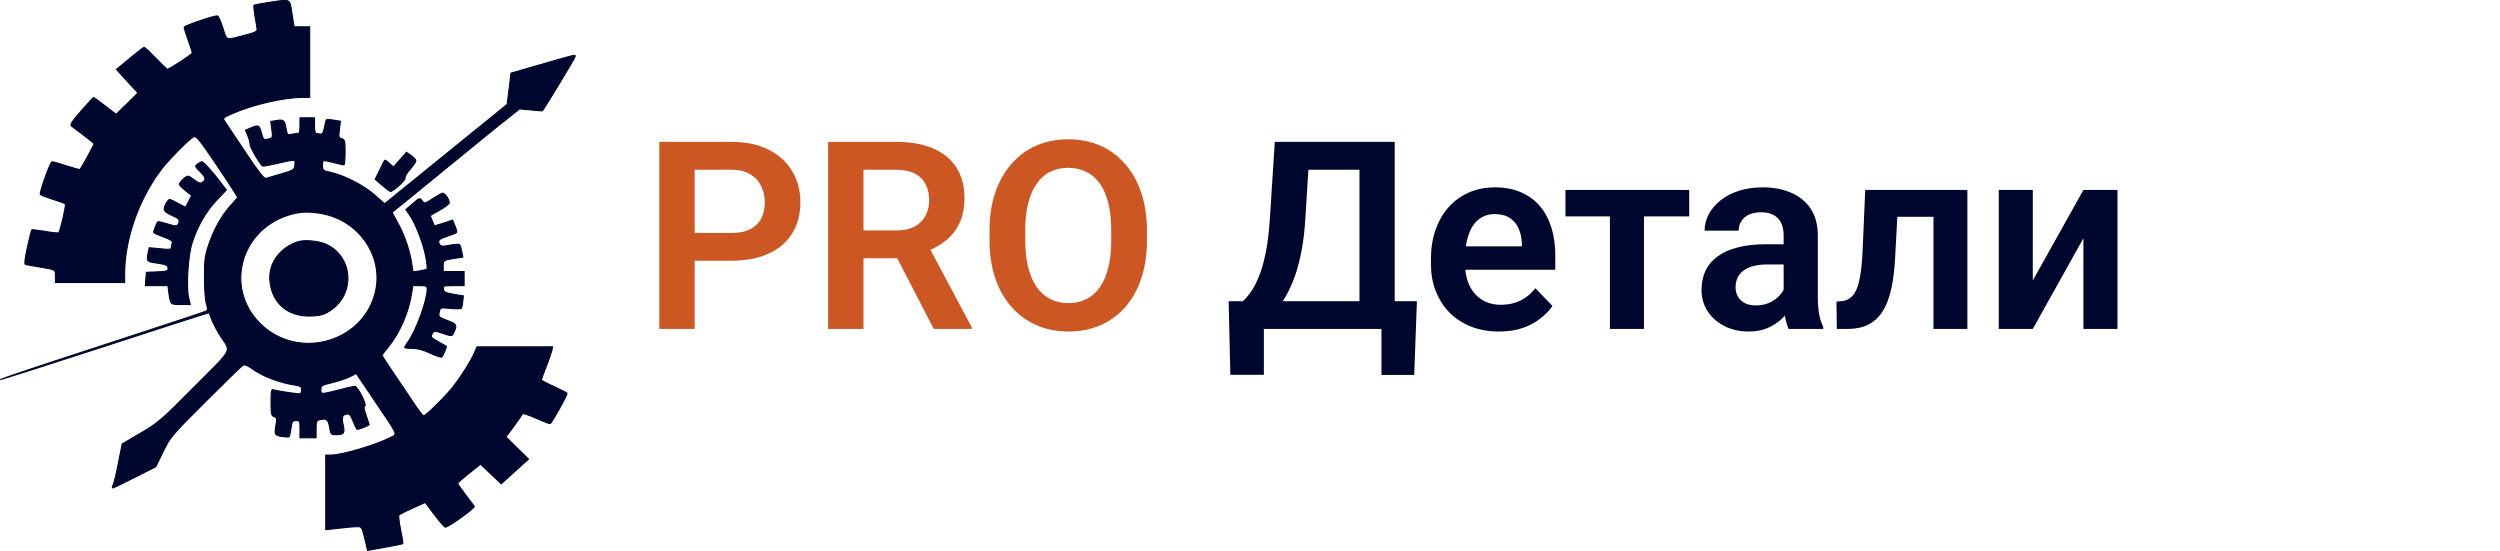 <svg width="304" height="67" viewBox="0 0 304 67" fill="none" xmlns="http://www.w3.org/2000/svg">
<g clip-path="url(#clip0_1_6)">
<path d="M32.612 0.306C31.712 0.436 30.927 0.589 30.885 0.645C30.828 0.686 30.885 1.275 31.001 1.944C31.117 2.614 31.241 3.316 31.257 3.526C31.299 3.816 31.042 3.945 29.927 4.236C27.342 4.922 27.623 5.019 27.094 3.373C26.838 2.574 26.541 1.928 26.441 1.928C25.896 1.928 22.394 3.131 22.394 3.316C22.394 3.453 22.609 4.139 22.881 4.881C23.137 5.608 23.377 6.31 23.377 6.431C23.377 6.6 20.618 8.416 20.337 8.416C20.279 8.416 19.66 7.802 18.949 7.076C18.231 6.334 17.603 5.745 17.52 5.745C17.462 5.745 16.686 6.35 15.786 7.092L14.158 8.448L15.472 9.884L16.777 11.296L15.447 12.611L14.117 13.902L12.787 12.878C12.068 12.305 11.416 11.845 11.383 11.845C11.341 11.845 10.656 12.587 9.871 13.483C8.682 14.863 8.483 15.185 8.723 15.355C10.226 16.46 11.441 17.412 11.441 17.493C11.441 17.59 9.896 20.43 9.739 20.599C9.698 20.656 8.938 20.446 8.013 20.14C7.112 19.841 6.336 19.631 6.294 19.688C5.964 20.051 4.75 23.52 4.907 23.65C5.006 23.746 5.708 24.013 6.451 24.247C7.211 24.473 7.88 24.723 7.938 24.795C8.07 24.908 7.327 28.136 7.137 28.305C7.079 28.362 6.336 28.289 5.493 28.136C4.634 27.999 3.907 27.91 3.866 27.942C3.825 27.966 3.593 28.919 3.337 30.04C3.023 31.476 2.949 32.122 3.106 32.162C3.222 32.194 3.948 32.332 4.692 32.445C6.798 32.791 6.74 32.751 6.74 33.606V34.357H10.953H15.158V33.243C15.174 28.959 16.959 24.013 19.75 20.43C20.692 19.244 23.022 16.904 23.55 16.63C23.839 16.484 24.195 16.904 26.037 19.607C27.21 21.342 28.341 23.061 28.54 23.407L28.911 24.013L28.011 25.029C26.896 26.288 25.896 28.079 25.31 29.967C24.922 31.145 24.839 31.815 24.864 33.784C24.864 35.099 24.954 36.511 25.095 36.931C25.268 37.504 25.268 37.714 25.078 37.827C24.954 37.899 19.304 39.771 12.531 41.982C5.749 44.177 0.132 46.065 0.05 46.145C-0.025 46.218 5.625 44.427 12.655 42.135C19.66 39.844 25.409 37.996 25.425 38.036C25.45 38.052 25.607 38.472 25.78 38.948C25.979 39.424 26.425 40.288 26.797 40.86C28.11 42.878 28.457 42.192 23.649 47.017C19.618 51.084 19.263 51.39 17.132 52.649L14.86 53.98L14.389 56.328C14.142 57.627 13.844 58.83 13.745 58.999C13.646 59.193 13.63 59.338 13.712 59.338C13.787 59.338 14.976 58.773 16.389 58.047L18.933 56.764L19.833 54.932C20.709 53.141 20.849 52.972 24.996 48.832C27.342 46.484 29.399 44.483 29.555 44.403C29.729 44.314 30.068 44.427 30.472 44.709C31.844 45.742 33.901 46.525 35.957 46.847C36.56 46.944 36.676 47.041 36.676 47.42C36.676 47.687 36.56 47.896 36.445 47.896C35.932 47.88 33.587 47.517 33.273 47.404C33 47.307 32.959 47.477 32.959 48.905C32.959 50.357 33 50.551 33.331 50.664C33.644 50.761 33.702 50.89 33.587 51.479C33.347 52.859 33.388 52.931 34.231 53.069C34.66 53.141 35.073 53.165 35.131 53.125C35.214 53.085 35.305 52.625 35.387 52.092C35.503 51.237 35.561 51.14 35.99 51.14C36.461 51.14 36.478 51.197 36.478 52.189V53.238H37.461H38.435V52.189C38.435 51.237 38.477 51.14 38.931 51.027C39.691 50.833 39.947 51.043 40.079 51.979C40.22 52.818 40.261 52.859 40.847 52.859C41.839 52.859 41.963 52.681 41.723 51.632C41.533 50.68 41.607 50.454 42.21 50.341C42.491 50.301 42.665 50.511 42.937 51.213C43.152 51.713 43.35 52.173 43.392 52.205C43.466 52.286 44.895 51.753 44.895 51.632C44.895 51.616 44.721 51.1 44.523 50.511C44.251 49.744 44.209 49.421 44.366 49.365C44.639 49.268 43.582 47.154 43.21 47.001C43.078 46.96 42.367 47.098 41.649 47.307C40.905 47.493 40.005 47.727 39.675 47.783C39.063 47.88 39.022 47.84 39.022 47.364C39.022 46.888 39.121 46.831 40.418 46.525C41.194 46.331 42.153 46.024 42.566 45.798L43.325 45.419L45.556 48.736C48.554 53.181 48.381 52.746 47.398 53.238C45.622 54.134 41.566 55.336 40.261 55.336H39.608V59.879V64.413L41.136 64.244C41.963 64.147 42.937 64.05 43.309 64.05C44.036 64.018 43.995 63.961 44.581 66.422L44.697 66.931L46.795 66.552C47.943 66.358 48.926 66.148 48.984 66.116C49.025 66.059 48.901 65.293 48.711 64.381C48.513 63.445 48.439 62.678 48.529 62.606C48.629 62.525 49.372 62.146 50.198 61.783L51.702 61.097L52.841 62.606C53.461 63.421 54.047 64.107 54.147 64.107C54.543 64.107 57.789 61.767 57.674 61.573C57.591 61.46 57.12 60.806 56.592 60.145C56.088 59.459 55.658 58.846 55.658 58.789C55.658 58.709 56.278 58.16 57.046 57.547L58.434 56.441L59.689 57.644L60.953 58.83L61.779 58.079C62.225 57.684 62.969 56.998 63.44 56.578L64.266 55.828L62.894 54.48L61.523 53.125L62.506 51.81C63.035 51.084 63.497 50.414 63.539 50.317C63.555 50.22 64.282 50.454 65.125 50.833C65.967 51.213 66.768 51.519 66.884 51.519C67.058 51.519 68.957 48.122 68.957 47.824C68.957 47.783 68.255 47.42 67.396 47.017C66.537 46.638 65.827 46.258 65.827 46.202C65.827 46.145 66.083 45.435 66.397 44.653C66.711 43.87 67 42.99 67.082 42.692L67.198 42.176H62.597H58.004L57.707 42.861C57.302 43.838 56.121 45.702 55.13 46.985C54.229 48.147 51.784 50.567 51.503 50.567C51.412 50.567 50.842 49.825 50.239 48.905C49.628 47.977 48.529 46.355 47.786 45.266C47.068 44.193 46.456 43.265 46.456 43.2C46.456 43.168 46.811 42.668 47.266 42.135C48.629 40.441 49.727 37.923 50.058 35.632L50.198 34.736H51.074C51.842 34.736 51.941 34.776 51.941 35.172C51.941 36.527 50.586 40.247 49.587 41.603C49.372 41.885 49.199 42.192 49.199 42.248C49.199 42.305 49.612 42.361 50.14 42.361C50.76 42.361 51.47 42.555 52.288 42.934C52.974 43.265 53.601 43.475 53.7 43.418C53.874 43.297 54.361 42.176 54.262 42.095C54.229 42.079 53.775 41.812 53.246 41.522C52.445 41.086 52.346 40.973 52.528 40.651C52.775 40.191 52.841 40.191 53.891 40.554C54.973 40.917 54.973 40.917 55.22 40.36C55.6 39.561 55.501 39.392 54.543 39.029C53.329 38.585 53.271 38.512 53.428 37.899C53.544 37.383 53.56 37.383 54.774 37.504C55.444 37.576 56.047 37.56 56.104 37.48C56.162 37.383 56.245 37.004 56.278 36.64L56.344 35.979L55.163 35.785C54.171 35.616 53.973 35.519 53.932 35.156C53.874 34.752 53.932 34.736 55.146 34.736H56.435V33.873V33.017H55.163H53.891V32.372C53.891 31.646 53.957 31.605 55.419 31.396L56.278 31.267L56.146 30.556C56.063 30.177 55.947 29.814 55.889 29.741C55.815 29.677 55.286 29.701 54.717 29.814C53.858 29.984 53.618 29.967 53.486 29.758C53.172 29.257 53.304 29.088 54.403 28.725C54.989 28.539 55.518 28.329 55.534 28.265C55.576 28.208 55.477 27.829 55.32 27.45L55.03 26.764L53.957 27.127C53.345 27.313 52.841 27.466 52.817 27.45C52.718 27.24 52.329 26.304 52.329 26.248C52.329 26.207 52.817 25.901 53.428 25.578C54.014 25.239 54.56 24.852 54.617 24.723C54.733 24.416 54.13 23.48 53.816 23.48C53.7 23.496 53.172 23.787 52.618 24.15C51.644 24.795 51.644 24.795 51.33 24.416C51.041 24.037 51.016 24.037 50.198 24.755L49.356 25.481L49.843 26.207C50.57 27.24 51.503 29.717 51.784 31.283C51.916 32.025 51.974 32.679 51.916 32.711C51.858 32.767 51.47 32.864 51.016 32.945L50.215 33.058L50.083 32.138C49.868 30.597 49.215 28.612 48.414 27.184L47.67 25.828L50.256 23.73C57.831 17.533 60.763 15.145 61.92 14.249L63.183 13.241L64.555 13.37C65.323 13.451 65.926 13.483 65.942 13.483C66.198 13.217 69.94 7.036 69.94 6.883C69.94 6.616 70.23 6.56 65.769 7.843L62.134 8.892L62.035 9.747C61.977 10.223 61.878 11.078 61.796 11.651L61.663 12.7L54.229 18.728L46.77 24.779L45.581 23.73C44.267 22.568 41.921 21.342 40.278 20.979C39.261 20.753 39.22 20.737 39.22 20.107C39.22 19.397 39.146 19.422 40.98 19.873C41.351 19.97 41.723 20.051 41.822 20.051C41.905 20.051 41.963 19.357 41.963 18.502C41.963 17.09 41.921 16.96 41.55 16.864C41.178 16.767 41.161 16.654 41.277 15.758L41.393 14.742L40.591 14.613C40.137 14.532 39.749 14.516 39.691 14.572C39.65 14.613 39.534 15.032 39.451 15.492C39.377 15.968 39.204 16.331 39.063 16.307C38.947 16.291 38.691 16.275 38.535 16.25C38.32 16.234 38.245 15.984 38.245 15.282V14.322H37.362H36.478V15.282C36.478 16.065 36.42 16.234 36.147 16.234C35.957 16.234 35.602 16.291 35.363 16.347C34.974 16.444 34.916 16.363 34.801 15.702C34.619 14.613 34.504 14.516 33.661 14.653L32.917 14.766L33.058 15.758C33.174 16.694 33.157 16.767 32.727 16.88C32.042 17.049 32.042 17.049 31.786 16.137C31.513 15.185 31.472 15.161 30.514 15.548L29.853 15.831L30.125 16.501C30.282 16.864 30.415 17.356 30.415 17.59C30.415 17.913 31.274 19.422 31.901 20.196C31.926 20.236 32.744 20.107 33.702 19.873C35.957 19.357 35.932 19.357 35.858 20.067C35.8 20.64 35.718 20.696 34.231 21.132C33.372 21.382 32.529 21.632 32.356 21.689C32.116 21.761 31.472 20.963 29.828 18.485C28.614 16.67 27.499 14.992 27.342 14.766C27.069 14.362 27.11 14.322 28.184 13.846C30.712 12.724 34.47 11.845 36.833 11.845H37.659V7.552V3.26H36.717H35.759L35.503 1.638C35.214 -0.226 35.445 -0.113 32.612 0.306ZM39.146 25.981C43.483 26.764 46.456 30.847 45.737 35.043C44.598 41.506 36.387 44.023 31.645 39.352C27.21 34.946 29.299 27.676 35.503 26.038C36.618 25.731 37.675 25.715 39.146 25.981Z" fill="#00072F"/>
<path d="M30.885 0.645C30.828 0.686 30.885 1.275 31.001 1.944C31.117 2.614 31.241 3.316 31.257 3.526C31.299 3.816 31.042 3.945 29.927 4.236C27.342 4.922 27.623 5.019 27.094 3.373C26.838 2.574 26.541 1.928 26.441 1.928C25.896 1.928 22.394 3.131 22.394 3.316C22.394 3.453 22.609 4.139 22.881 4.881C23.137 5.608 23.377 6.31 23.377 6.431C23.377 6.6 20.618 8.416 20.337 8.416C20.279 8.416 19.66 7.802 18.949 7.076C18.231 6.334 17.603 5.745 17.52 5.745C17.462 5.745 16.686 6.35 15.786 7.092L14.158 8.448L15.472 9.884L16.777 11.296L15.447 12.611L14.117 13.902L12.787 12.878C12.068 12.305 11.416 11.845 11.383 11.845C11.341 11.845 10.656 12.587 9.871 13.483C8.682 14.863 8.483 15.185 8.723 15.355C10.226 16.46 11.441 17.412 11.441 17.493C11.441 17.59 9.896 20.43 9.739 20.599C9.698 20.656 8.938 20.446 8.013 20.14C7.112 19.841 6.336 19.631 6.294 19.688C5.964 20.051 4.75 23.52 4.907 23.65C5.006 23.746 5.708 24.013 6.451 24.247C7.211 24.473 7.88 24.723 7.938 24.795C8.07 24.908 7.327 28.136 7.137 28.305C7.079 28.362 6.336 28.289 5.493 28.136C4.634 27.999 3.907 27.91 3.866 27.942C3.825 27.966 3.593 28.919 3.337 30.04C3.023 31.476 2.949 32.122 3.106 32.162C3.222 32.194 3.948 32.332 4.692 32.445C6.798 32.791 6.74 32.751 6.74 33.606V34.357H10.953H15.158V33.243C15.174 28.959 16.959 24.013 19.75 20.43C20.692 19.244 23.022 16.904 23.55 16.63C23.839 16.484 24.195 16.904 26.037 19.607C27.21 21.342 28.341 23.061 28.54 23.407L28.911 24.013L28.011 25.029C26.896 26.288 25.896 28.079 25.31 29.967C24.922 31.145 24.839 31.815 24.864 33.784C24.864 35.099 24.954 36.511 25.095 36.931C25.268 37.504 25.268 37.714 25.078 37.827C24.954 37.899 19.304 39.771 12.531 41.982C5.749 44.177 0.132 46.065 0.05 46.145C-0.025 46.218 5.625 44.427 12.655 42.135C19.66 39.844 25.409 37.996 25.425 38.036C25.45 38.052 25.607 38.472 25.78 38.948C25.979 39.424 26.425 40.288 26.797 40.86C28.11 42.878 28.457 42.192 23.649 47.017C19.618 51.084 19.263 51.39 17.132 52.649L14.86 53.98L14.389 56.328C14.142 57.627 13.844 58.83 13.745 58.999C13.646 59.193 13.63 59.338 13.712 59.338C13.787 59.338 14.976 58.773 16.389 58.047L18.933 56.764L19.833 54.932C20.709 53.141 20.849 52.972 24.996 48.832C27.342 46.484 29.399 44.483 29.555 44.403C29.729 44.314 30.068 44.427 30.472 44.709C31.844 45.742 33.901 46.525 35.957 46.847C36.56 46.944 36.676 47.041 36.676 47.42C36.676 47.687 36.56 47.896 36.445 47.896C35.932 47.88 33.587 47.517 33.273 47.404C33 47.307 32.959 47.477 32.959 48.905C32.959 50.357 33 50.551 33.331 50.664C33.644 50.761 33.702 50.89 33.587 51.479C33.347 52.859 33.388 52.931 34.231 53.069C34.66 53.141 35.073 53.165 35.131 53.125C35.214 53.085 35.305 52.625 35.387 52.092C35.503 51.237 35.561 51.14 35.99 51.14C36.461 51.14 36.478 51.197 36.478 52.189V53.238H37.461H38.435V52.189C38.435 51.237 38.477 51.14 38.931 51.027C39.691 50.833 39.947 51.043 40.079 51.979C40.22 52.818 40.261 52.859 40.847 52.859C41.839 52.859 41.963 52.681 41.723 51.632C41.533 50.68 41.607 50.454 42.21 50.341C42.491 50.301 42.665 50.511 42.937 51.213C43.152 51.713 43.35 52.173 43.392 52.205C43.466 52.286 44.895 51.753 44.895 51.632C44.895 51.616 44.721 51.1 44.523 50.511C44.251 49.744 44.209 49.421 44.366 49.365C44.639 49.268 43.582 47.154 43.21 47.001C43.078 46.96 42.367 47.098 41.649 47.307C40.905 47.493 40.005 47.727 39.675 47.783C39.063 47.88 39.022 47.84 39.022 47.364C39.022 46.888 39.121 46.831 40.418 46.525C41.194 46.331 42.153 46.024 42.566 45.798L43.325 45.419L45.556 48.736C48.554 53.181 48.381 52.746 47.398 53.238C45.622 54.134 41.566 55.336 40.261 55.336H39.608V59.879V64.413L41.136 64.244C41.963 64.147 42.937 64.05 43.309 64.05C44.036 64.018 43.995 63.961 44.581 66.422L44.697 66.931L46.795 66.552C47.943 66.358 48.926 66.148 48.984 66.116C49.025 66.059 48.901 65.293 48.711 64.381C48.513 63.445 48.439 62.678 48.529 62.606C48.629 62.525 49.372 62.146 50.198 61.783L51.702 61.097L52.842 62.606C53.461 63.421 54.047 64.107 54.147 64.107C54.543 64.107 57.789 61.767 57.674 61.573C57.591 61.46 57.12 60.806 56.592 60.145C56.088 59.459 55.658 58.846 55.658 58.789C55.658 58.709 56.278 58.16 57.046 57.547L58.434 56.441L59.689 57.644L60.953 58.83L61.779 58.079C62.225 57.684 62.969 56.998 63.44 56.578L64.266 55.828L62.894 54.48L61.523 53.125L62.506 51.81C63.035 51.084 63.497 50.414 63.539 50.317C63.555 50.22 64.282 50.454 65.125 50.833C65.967 51.213 66.768 51.519 66.884 51.519C67.058 51.519 68.957 48.122 68.957 47.824C68.957 47.783 68.255 47.42 67.396 47.017C66.537 46.638 65.827 46.258 65.827 46.202C65.827 46.145 66.083 45.435 66.397 44.653C66.711 43.87 67 42.99 67.082 42.692L67.198 42.176H62.597H58.004L57.707 42.861C57.302 43.838 56.121 45.702 55.13 46.985C54.229 48.147 51.784 50.567 51.503 50.567C51.412 50.567 50.842 49.825 50.239 48.905C49.628 47.977 48.529 46.355 47.786 45.266C47.068 44.193 46.456 43.265 46.456 43.2C46.456 43.168 46.811 42.668 47.266 42.135C48.629 40.441 49.727 37.923 50.058 35.632L50.198 34.736H51.074C51.842 34.736 51.941 34.776 51.941 35.172C51.941 36.527 50.586 40.247 49.587 41.603C49.372 41.885 49.199 42.192 49.199 42.248C49.199 42.305 49.612 42.361 50.14 42.361C50.76 42.361 51.47 42.555 52.288 42.934C52.974 43.265 53.601 43.475 53.7 43.418C53.874 43.297 54.361 42.176 54.262 42.095C54.229 42.079 53.775 41.812 53.246 41.522C52.445 41.086 52.346 40.973 52.528 40.651C52.775 40.191 52.841 40.191 53.891 40.554C54.973 40.917 54.973 40.917 55.22 40.36C55.6 39.561 55.501 39.392 54.543 39.029C53.329 38.585 53.271 38.512 53.428 37.899C53.544 37.383 53.56 37.383 54.774 37.504C55.444 37.576 56.047 37.56 56.104 37.48C56.162 37.383 56.245 37.004 56.278 36.64L56.344 35.979L55.163 35.785C54.171 35.616 53.973 35.519 53.932 35.156C53.874 34.752 53.932 34.736 55.146 34.736H56.435V33.873V33.017H55.163H53.891V32.372C53.891 31.646 53.957 31.605 55.419 31.396L56.278 31.267L56.146 30.556C56.063 30.177 55.947 29.814 55.889 29.741C55.815 29.677 55.286 29.701 54.717 29.814C53.858 29.984 53.618 29.967 53.486 29.758C53.172 29.257 53.304 29.088 54.403 28.725C54.989 28.539 55.518 28.329 55.534 28.265C55.576 28.208 55.477 27.829 55.32 27.45L55.03 26.764L53.957 27.127C53.345 27.313 52.841 27.466 52.817 27.45C52.718 27.24 52.329 26.304 52.329 26.248C52.329 26.207 52.817 25.901 53.428 25.578C54.014 25.239 54.56 24.852 54.617 24.723C54.733 24.416 54.13 23.48 53.816 23.48C53.7 23.496 53.172 23.787 52.618 24.15C51.644 24.795 51.644 24.795 51.33 24.416C51.041 24.037 51.016 24.037 50.198 24.755L49.356 25.481L49.843 26.207C50.57 27.24 51.503 29.717 51.784 31.283C51.916 32.025 51.974 32.679 51.916 32.711C51.858 32.767 51.47 32.864 51.016 32.945L50.215 33.058L50.083 32.138C49.868 30.597 49.215 28.612 48.414 27.184L47.67 25.828L50.256 23.73C57.831 17.533 60.763 15.145 61.92 14.249L63.183 13.241L64.555 13.37C65.323 13.451 65.926 13.483 65.942 13.483C66.198 13.217 69.94 7.036 69.94 6.883C69.94 6.616 70.23 6.56 65.769 7.843L62.134 8.892L62.035 9.747C61.977 10.223 61.878 11.078 61.796 11.651L61.663 12.7L54.229 18.728L46.77 24.779L45.581 23.73C44.267 22.568 41.921 21.342 40.278 20.979C39.261 20.753 39.22 20.737 39.22 20.107C39.22 19.397 39.146 19.422 40.98 19.873C41.351 19.97 41.723 20.051 41.822 20.051C41.905 20.051 41.963 19.357 41.963 18.502C41.963 17.09 41.921 16.96 41.55 16.864C41.178 16.767 41.161 16.654 41.277 15.758L41.393 14.742L40.591 14.613C40.137 14.532 39.749 14.516 39.691 14.572C39.65 14.613 39.534 15.032 39.451 15.492C39.377 15.968 39.204 16.331 39.063 16.307C38.947 16.291 38.691 16.275 38.535 16.25C38.32 16.234 38.245 15.984 38.245 15.282V14.322H37.362H36.478V15.282C36.478 16.065 36.42 16.234 36.147 16.234C35.957 16.234 35.602 16.291 35.363 16.347C34.974 16.444 34.916 16.363 34.801 15.702C34.619 14.613 34.504 14.516 33.661 14.653L32.917 14.766L33.058 15.758C33.174 16.694 33.157 16.767 32.727 16.88C32.042 17.049 32.042 17.049 31.786 16.137C31.513 15.185 31.472 15.161 30.514 15.548L29.853 15.831L30.125 16.501C30.282 16.864 30.415 17.356 30.415 17.59C30.415 17.913 31.274 19.422 31.901 20.196C31.926 20.236 32.744 20.107 33.702 19.873C35.957 19.357 35.932 19.357 35.858 20.067C35.8 20.64 35.718 20.696 34.231 21.132C33.372 21.382 32.529 21.632 32.356 21.689C32.116 21.761 31.472 20.963 29.828 18.485C28.614 16.67 27.499 14.992 27.342 14.766C27.069 14.362 27.11 14.322 28.184 13.846C30.712 12.724 34.47 11.845 36.833 11.845H37.659V7.552V3.26H36.717H35.759L35.503 1.638C35.214 -0.226 35.445 -0.113 32.612 0.306C31.712 0.436 30.927 0.589 30.885 0.645ZM45.737 35.043C44.598 41.506 36.387 44.023 31.645 39.352C27.21 34.946 29.299 27.676 35.503 26.038C36.618 25.731 37.675 25.715 39.146 25.981C43.483 26.764 46.456 30.847 45.737 35.043Z" stroke="#00072F" stroke-width="0.133"/>
<path d="M36.288 29.379C34 30.097 32.587 32.082 32.827 34.236C33.099 36.818 34.916 38.432 37.56 38.432C38.576 38.432 39.121 38.343 39.708 38.036C43.152 36.245 43.177 31.452 39.749 29.742C38.89 29.314 37.072 29.128 36.288 29.379Z" fill="#00072F"/>
<path d="M32.827 34.236C33.099 36.818 34.916 38.432 37.56 38.432C38.576 38.432 39.121 38.343 39.708 38.036C43.152 36.245 43.177 31.452 39.749 29.742C38.89 29.314 37.072 29.128 36.288 29.379C34 30.097 32.587 32.082 32.827 34.236Z" stroke="#00072F" stroke-width="0.133"/>
<path d="M48.629 19.422L47.852 20.317L47.34 19.857C47.084 19.607 46.811 19.438 46.77 19.494C46.737 19.535 46.456 20.067 46.167 20.697L45.622 21.802L46.481 22.544C46.952 22.948 47.398 23.27 47.456 23.287C47.786 23.311 49.356 21.899 49.257 21.649C49.199 21.52 49.471 21.044 49.868 20.584C50.256 20.14 50.57 19.688 50.57 19.551C50.57 19.422 50.314 19.131 50 18.921L49.43 18.518L48.629 19.422Z" fill="#00072F"/>
<path d="M47.852 20.317L47.34 19.857C47.084 19.607 46.811 19.438 46.77 19.494C46.737 19.535 46.456 20.067 46.167 20.697L45.622 21.802L46.481 22.544C46.952 22.948 47.398 23.27 47.456 23.287C47.786 23.311 49.356 21.899 49.257 21.649C49.199 21.52 49.471 21.044 49.868 20.584C50.256 20.14 50.57 19.688 50.57 19.551C50.57 19.422 50.314 19.131 50 18.921L49.43 18.518L48.629 19.422L47.852 20.317Z" stroke="#00072F" stroke-width="0.133"/>
<path d="M24.038 19.93C23.682 20.196 23.682 20.237 24.31 20.85C25.021 21.576 25.078 21.802 24.649 22.149C24.352 22.375 24.252 22.334 23.063 21.479C22.881 21.366 22.65 21.439 22.295 21.762C22.022 22.012 21.807 22.302 21.807 22.415C21.824 22.528 22.163 22.867 22.567 23.198L23.311 23.771L22.939 24.489L22.567 25.215L21.675 24.739C21.18 24.473 20.709 24.247 20.618 24.247C20.519 24.247 20.304 24.513 20.147 24.836C19.775 25.538 19.907 25.748 21.023 26.248C21.824 26.587 21.948 26.797 21.634 27.297C21.477 27.523 21.303 27.523 20.337 27.216C19.734 27.031 19.205 26.918 19.189 26.95C19.048 27.143 18.677 28.096 18.677 28.233C18.677 28.33 19.205 28.572 19.874 28.806C20.75 29.128 21.023 29.298 20.948 29.524C20.89 29.677 20.833 29.927 20.833 30.097C20.833 30.347 20.618 30.371 19.478 30.25L18.148 30.121L18.016 30.726C17.818 31.759 17.859 31.815 18.834 31.953C20.205 32.138 20.436 32.259 20.436 32.638C20.436 32.961 20.263 33.002 19.131 33.058L17.801 33.114L17.735 33.913L17.677 34.736H19.048H20.42L20.535 35.632C20.733 37.044 20.709 37.028 21.981 37.028H23.137L22.939 36.205C22.633 34.89 22.865 31.033 23.377 29.492C24.021 27.507 25.037 25.732 26.351 24.336L27.523 23.101L26.681 21.996C25.739 20.769 24.723 19.664 24.55 19.664C24.492 19.664 24.252 19.777 24.038 19.93Z" fill="#00072F"/>
<path d="M24.31 20.85C25.021 21.576 25.078 21.802 24.649 22.149C24.352 22.375 24.252 22.334 23.063 21.479C22.881 21.366 22.65 21.439 22.295 21.762C22.022 22.012 21.807 22.302 21.807 22.415C21.824 22.528 22.163 22.867 22.567 23.198L23.311 23.771L22.939 24.489L22.567 25.215L21.675 24.739C21.18 24.473 20.709 24.247 20.618 24.247C20.519 24.247 20.304 24.513 20.147 24.836C19.775 25.538 19.907 25.748 21.023 26.248C21.824 26.587 21.948 26.797 21.634 27.297C21.477 27.523 21.303 27.523 20.337 27.216C19.734 27.031 19.205 26.918 19.189 26.95C19.048 27.143 18.677 28.096 18.677 28.233C18.677 28.33 19.205 28.572 19.874 28.806C20.75 29.128 21.023 29.298 20.948 29.524C20.89 29.677 20.833 29.927 20.833 30.097C20.833 30.347 20.618 30.371 19.478 30.25L18.148 30.121L18.016 30.726C17.818 31.759 17.859 31.815 18.834 31.953C20.205 32.138 20.436 32.259 20.436 32.638C20.436 32.961 20.263 33.002 19.131 33.058L17.801 33.114L17.735 33.913L17.677 34.736H19.048H20.42L20.535 35.632C20.733 37.044 20.709 37.028 21.981 37.028H23.137L22.939 36.205C22.633 34.89 22.865 31.033 23.377 29.492C24.021 27.507 25.037 25.732 26.351 24.336L27.523 23.101L26.681 21.996C25.739 20.769 24.723 19.664 24.55 19.664C24.492 19.664 24.252 19.777 24.038 19.93C23.682 20.196 23.682 20.237 24.31 20.85Z" stroke="#00072F" stroke-width="0.133"/>
</g>
<path d="M88.922 31.703H83.062V28.328H88.922C89.88 28.328 90.656 28.172 91.25 27.859C91.854 27.537 92.297 27.099 92.578 26.547C92.859 25.984 93 25.344 93 24.625C93 23.927 92.859 23.276 92.578 22.672C92.297 22.068 91.854 21.578 91.25 21.203C90.656 20.828 89.88 20.641 88.922 20.641H84.469V40H80.172V17.25H88.922C90.693 17.25 92.203 17.568 93.453 18.203C94.713 18.828 95.672 19.698 96.328 20.812C96.995 21.917 97.328 23.177 97.328 24.594C97.328 26.062 96.995 27.328 96.328 28.391C95.672 29.453 94.713 30.271 93.453 30.844C92.203 31.417 90.693 31.703 88.922 31.703ZM100.703 17.25H108.969C110.698 17.25 112.182 17.51 113.422 18.031C114.661 18.552 115.615 19.323 116.281 20.344C116.948 21.365 117.281 22.62 117.281 24.109C117.281 25.287 117.073 26.307 116.656 27.172C116.24 28.037 115.651 28.76 114.891 29.344C114.141 29.927 113.255 30.385 112.234 30.719L110.891 31.406H103.594L103.562 28.016H109.016C109.901 28.016 110.635 27.859 111.219 27.547C111.802 27.234 112.24 26.802 112.531 26.25C112.833 25.698 112.984 25.068 112.984 24.359C112.984 23.599 112.839 22.943 112.547 22.391C112.255 21.828 111.812 21.396 111.219 21.094C110.625 20.792 109.875 20.641 108.969 20.641H105V40H100.703V17.25ZM113.547 40L108.281 29.812L112.828 29.797L118.156 39.781V40H113.547ZM139.469 28.047V29.219C139.469 30.938 139.24 32.484 138.781 33.859C138.323 35.224 137.672 36.385 136.828 37.344C135.984 38.302 134.979 39.036 133.812 39.547C132.646 40.057 131.349 40.312 129.922 40.312C128.516 40.312 127.224 40.057 126.047 39.547C124.88 39.036 123.87 38.302 123.016 37.344C122.161 36.385 121.5 35.224 121.031 33.859C120.562 32.484 120.328 30.938 120.328 29.219V28.047C120.328 26.318 120.562 24.771 121.031 23.406C121.5 22.042 122.156 20.88 123 19.922C123.844 18.953 124.849 18.213 126.016 17.703C127.193 17.193 128.484 16.938 129.891 16.938C131.318 16.938 132.615 17.193 133.781 17.703C134.948 18.213 135.953 18.953 136.797 19.922C137.651 20.88 138.307 22.042 138.766 23.406C139.234 24.771 139.469 26.318 139.469 28.047ZM135.125 29.219V28.016C135.125 26.776 135.01 25.688 134.781 24.75C134.552 23.802 134.214 23.005 133.766 22.359C133.318 21.713 132.766 21.229 132.109 20.906C131.453 20.573 130.714 20.406 129.891 20.406C129.057 20.406 128.318 20.573 127.672 20.906C127.036 21.229 126.495 21.713 126.047 22.359C125.599 23.005 125.255 23.802 125.016 24.75C124.786 25.688 124.672 26.776 124.672 28.016V29.219C124.672 30.448 124.786 31.537 125.016 32.484C125.255 33.432 125.599 34.234 126.047 34.891C126.505 35.536 127.057 36.026 127.703 36.359C128.349 36.693 129.089 36.859 129.922 36.859C130.755 36.859 131.495 36.693 132.141 36.359C132.786 36.026 133.328 35.536 133.766 34.891C134.214 34.234 134.552 33.432 134.781 32.484C135.01 31.537 135.125 30.448 135.125 29.219Z" fill="#CC5722"/>
<path d="M169.094 36.625V40H152.516V36.625H169.094ZM153.688 36.625V45.578H149.609L149.406 36.625H153.688ZM172.297 36.625L171.969 45.594H167.984V36.625H172.297ZM166.422 17.25V20.641H155.703V17.25H166.422ZM169.594 17.25V40H165.312V17.25H169.594ZM155.016 17.25H159.312L158.734 26.5C158.651 27.99 158.495 29.318 158.266 30.484C158.047 31.651 157.776 32.688 157.453 33.594C157.13 34.5 156.771 35.297 156.375 35.984C155.99 36.661 155.578 37.25 155.141 37.75C154.714 38.25 154.271 38.682 153.812 39.047C153.365 39.401 152.922 39.719 152.484 40H150.094V36.625H151.125C151.427 36.365 151.745 36 152.078 35.531C152.422 35.062 152.75 34.443 153.062 33.672C153.385 32.901 153.667 31.927 153.906 30.75C154.146 29.573 154.318 28.156 154.422 26.5L155.016 17.25ZM182.266 40.312C180.984 40.312 179.833 40.104 178.812 39.688C177.792 39.271 176.922 38.693 176.203 37.953C175.495 37.203 174.948 36.333 174.562 35.344C174.188 34.344 174 33.271 174 32.125V31.5C174 30.198 174.188 29.016 174.562 27.953C174.938 26.88 175.469 25.958 176.156 25.188C176.844 24.417 177.667 23.823 178.625 23.406C179.583 22.99 180.641 22.781 181.797 22.781C182.995 22.781 184.052 22.984 184.969 23.391C185.885 23.787 186.651 24.349 187.266 25.078C187.88 25.807 188.344 26.682 188.656 27.703C188.969 28.713 189.125 29.833 189.125 31.062V32.797H175.875V29.953H185.062V29.641C185.042 28.984 184.917 28.385 184.688 27.844C184.458 27.292 184.104 26.854 183.625 26.531C183.146 26.198 182.526 26.031 181.766 26.031C181.151 26.031 180.615 26.167 180.156 26.438C179.708 26.698 179.333 27.073 179.031 27.562C178.74 28.042 178.521 28.615 178.375 29.281C178.229 29.948 178.156 30.688 178.156 31.5V32.125C178.156 32.833 178.25 33.49 178.438 34.094C178.635 34.698 178.922 35.224 179.297 35.672C179.682 36.109 180.141 36.453 180.672 36.703C181.214 36.943 181.828 37.062 182.516 37.062C183.38 37.062 184.161 36.896 184.859 36.562C185.568 36.219 186.182 35.714 186.703 35.047L188.781 37.203C188.427 37.724 187.948 38.224 187.344 38.703C186.75 39.182 186.031 39.573 185.188 39.875C184.344 40.167 183.37 40.312 182.266 40.312ZM199.906 23.094V40H195.766V23.094H199.906ZM205.406 23.094V26.312H190.359V23.094H205.406ZM216.891 36.406V28.609C216.891 28.037 216.792 27.542 216.594 27.125C216.396 26.708 216.094 26.385 215.688 26.156C215.281 25.927 214.766 25.812 214.141 25.812C213.589 25.812 213.104 25.906 212.688 26.094C212.281 26.281 211.969 26.547 211.75 26.891C211.531 27.224 211.422 27.609 211.422 28.047H207.281C207.281 27.349 207.448 26.688 207.781 26.062C208.115 25.427 208.589 24.865 209.203 24.375C209.828 23.875 210.573 23.484 211.438 23.203C212.312 22.922 213.292 22.781 214.375 22.781C215.656 22.781 216.797 23 217.797 23.438C218.807 23.865 219.599 24.51 220.172 25.375C220.755 26.24 221.047 27.328 221.047 28.641V36.016C221.047 36.859 221.099 37.583 221.203 38.188C221.318 38.781 221.484 39.297 221.703 39.734V40H217.5C217.302 39.573 217.151 39.031 217.047 38.375C216.943 37.708 216.891 37.052 216.891 36.406ZM217.469 29.703L217.5 32.156H214.891C214.245 32.156 213.677 32.224 213.188 32.359C212.698 32.484 212.297 32.672 211.984 32.922C211.672 33.161 211.438 33.453 211.281 33.797C211.125 34.13 211.047 34.51 211.047 34.938C211.047 35.354 211.141 35.729 211.328 36.062C211.526 36.396 211.807 36.661 212.172 36.859C212.547 37.047 212.984 37.141 213.484 37.141C214.214 37.141 214.849 36.995 215.391 36.703C215.932 36.401 216.354 36.036 216.656 35.609C216.958 35.182 217.12 34.776 217.141 34.391L218.328 36.172C218.182 36.599 217.964 37.052 217.672 37.531C217.38 38.01 217.005 38.458 216.547 38.875C216.089 39.292 215.536 39.635 214.891 39.906C214.245 40.177 213.495 40.312 212.641 40.312C211.547 40.312 210.568 40.094 209.703 39.656C208.839 39.219 208.156 38.62 207.656 37.859C207.156 37.099 206.906 36.234 206.906 35.266C206.906 34.37 207.073 33.578 207.406 32.891C207.74 32.203 208.234 31.625 208.891 31.156C209.547 30.677 210.359 30.318 211.328 30.078C212.307 29.828 213.427 29.703 214.688 29.703H217.469ZM236.125 23.094V26.359H227.844V23.094H236.125ZM239.234 23.094V40H235.109V23.094H239.234ZM226.812 23.094H230.891L230.438 31.531C230.365 32.771 230.234 33.859 230.047 34.797C229.859 35.724 229.609 36.521 229.297 37.188C228.984 37.844 228.604 38.38 228.156 38.797C227.708 39.214 227.188 39.521 226.594 39.719C226.01 39.906 225.354 40 224.625 40H223.359L223.312 36.672L223.906 36.625C224.271 36.594 224.583 36.495 224.844 36.328C225.115 36.161 225.344 35.922 225.531 35.609C225.729 35.297 225.891 34.896 226.016 34.406C226.151 33.906 226.255 33.323 226.328 32.656C226.411 31.979 226.469 31.198 226.5 30.312L226.812 23.094ZM247.188 34.109L253.344 23.094H257.484V40H253.344V28.969L247.188 40H243.047V23.094H247.188V34.109Z" fill="#00072F"/>
<defs>
<clipPath id="clip0_1_6">
<rect width="70" height="67" fill="white"/>
</clipPath>
</defs>
</svg>
